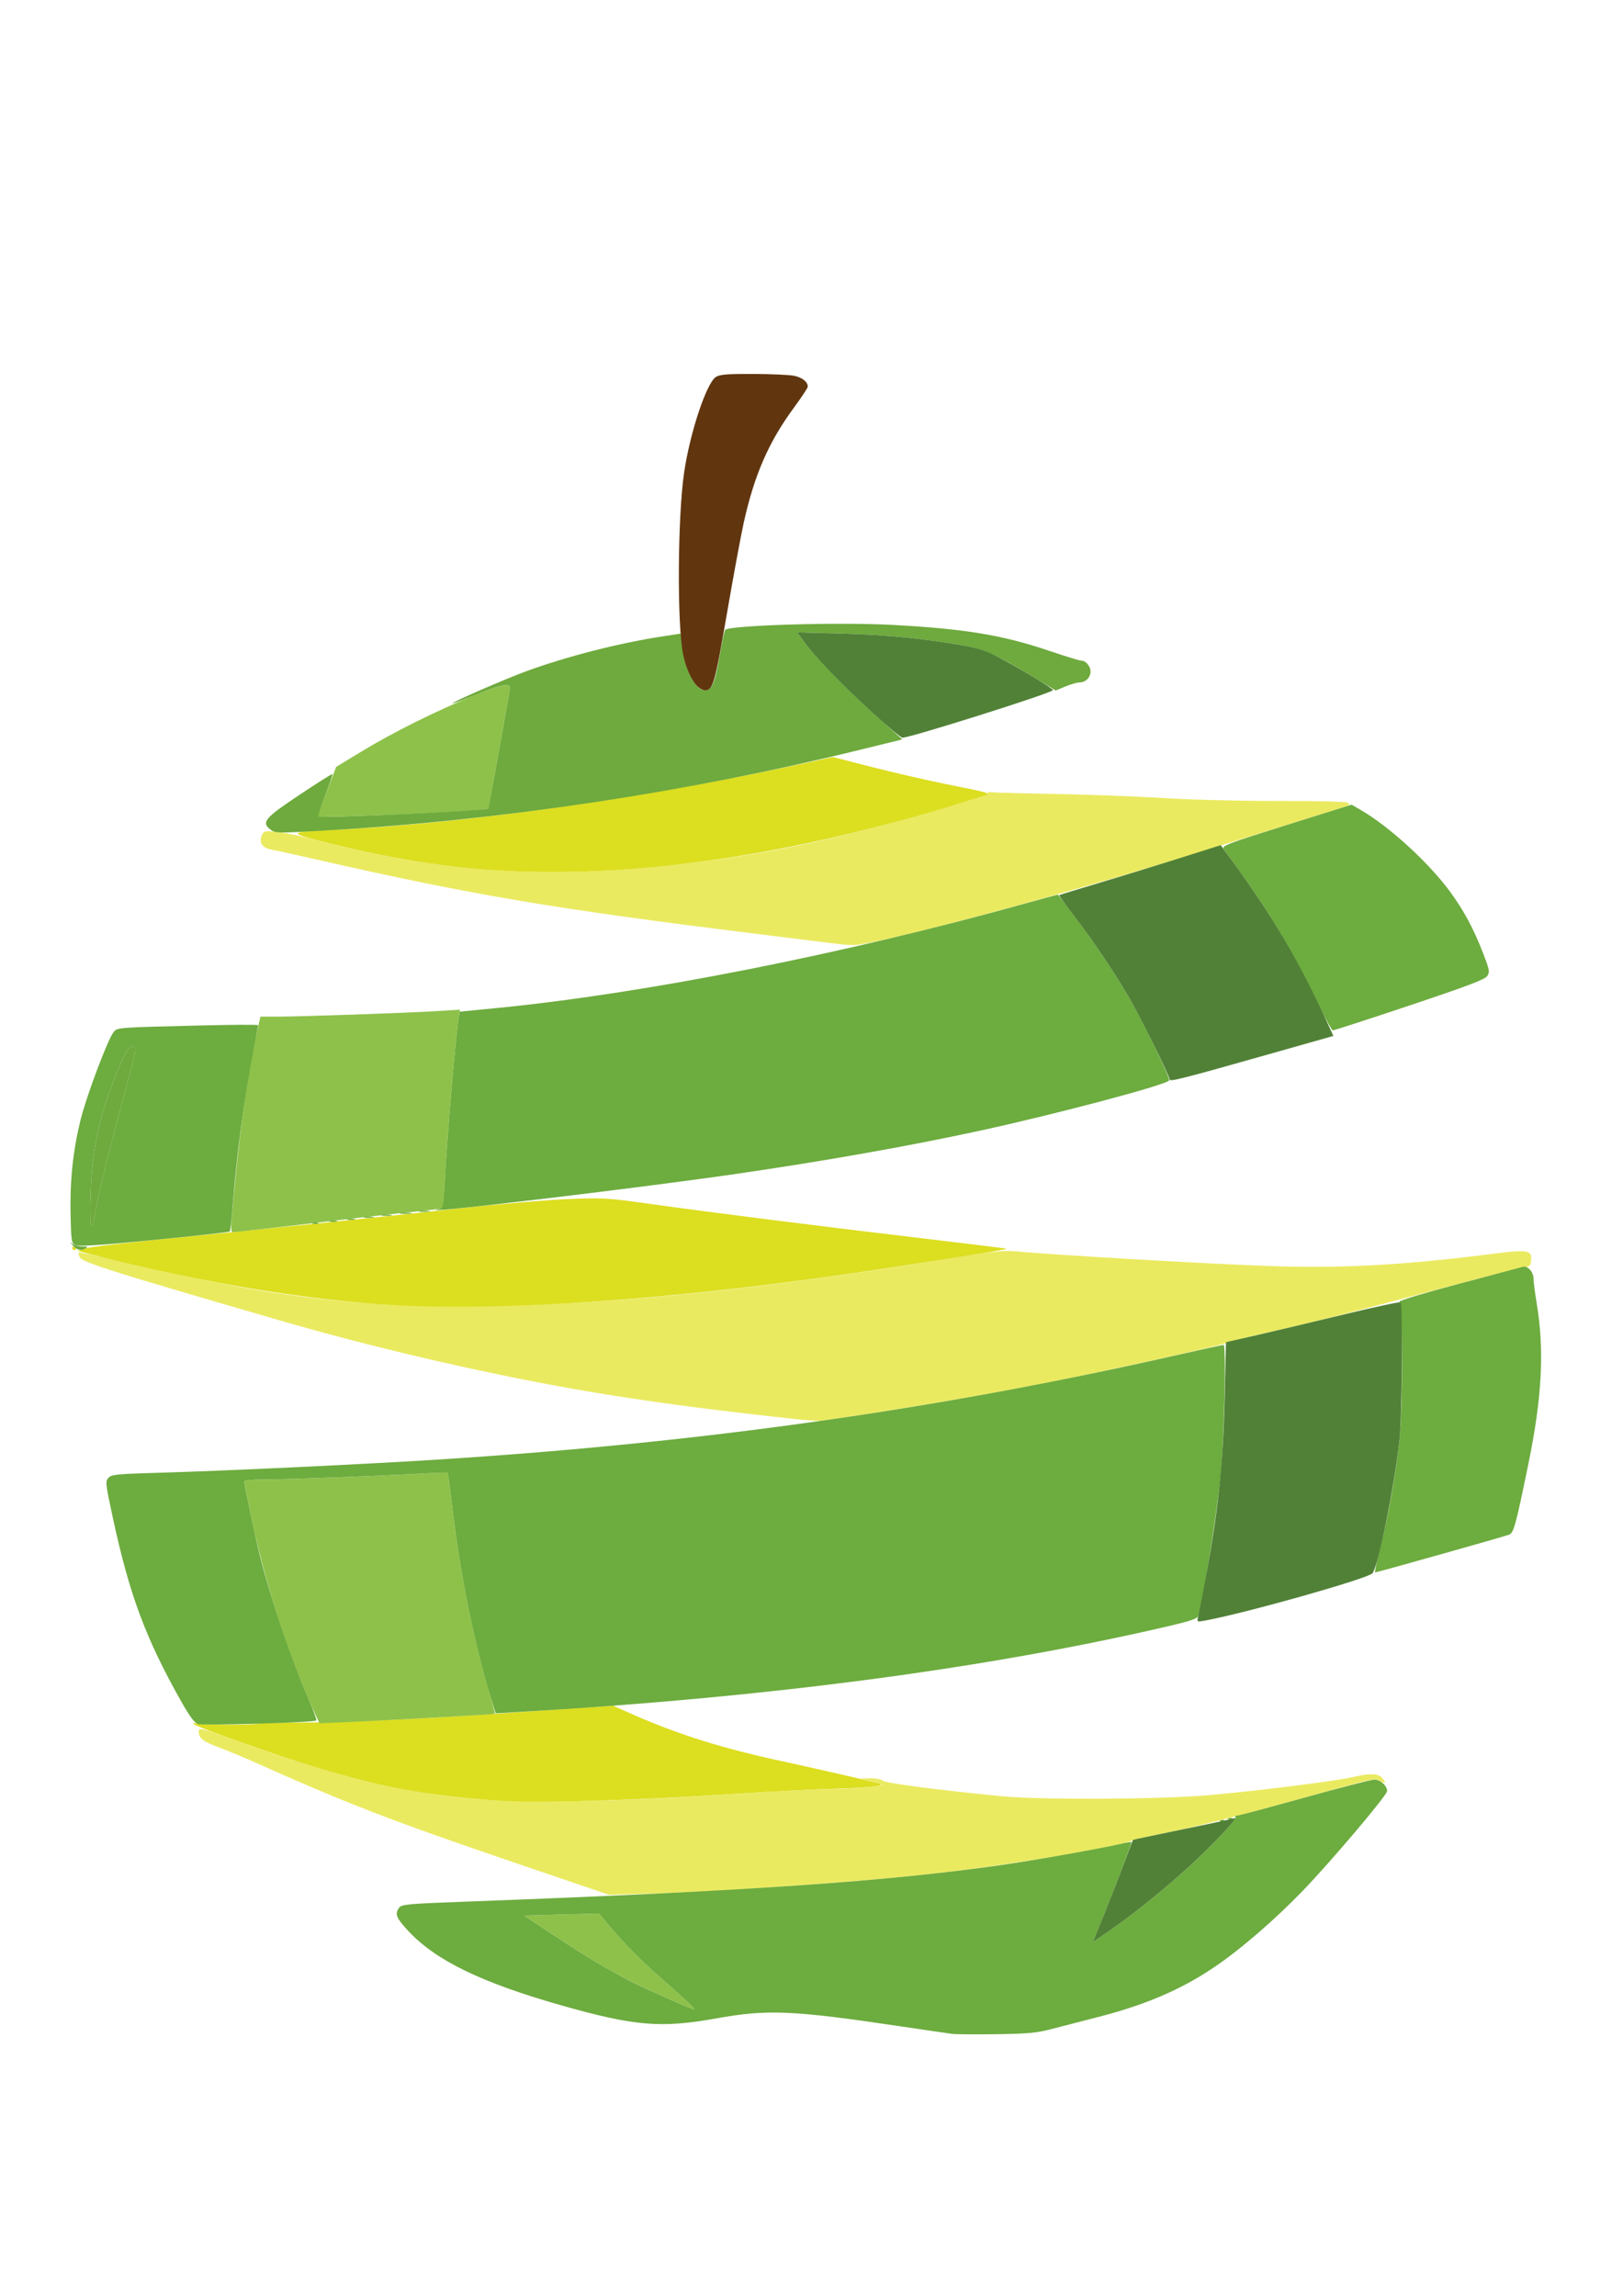 <?xml version="1.0" encoding="UTF-8" standalone="no"?>
<!-- Created with Inkscape (http://www.inkscape.org/) -->

<svg
   width="210mm"
   height="297mm"
   viewBox="0 0 210 297"
   version="1.1"
   id="svg5"
   xml:space="preserve"
   inkscape:version="1.2 (dc2aedaf03, 2022-05-15)"
   sodipodi:docname="logo_rework.svg"
   xmlns:inkscape="http://www.inkscape.org/namespaces/inkscape"
   xmlns:sodipodi="http://sodipodi.sourceforge.net/DTD/sodipodi-0.dtd"
   xmlns="http://www.w3.org/2000/svg"
   xmlns:svg="http://www.w3.org/2000/svg"><sodipodi:namedview
     id="namedview7"
     pagecolor="#505050"
     bordercolor="#eeeeee"
     borderopacity="1"
     inkscape:showpageshadow="0"
     inkscape:pageopacity="0"
     inkscape:pagecheckerboard="0"
     inkscape:deskcolor="#505050"
     inkscape:document-units="mm"
     showgrid="false"
     inkscape:zoom="0.33071229"
     inkscape:cx="538.23219"
     inkscape:cy="335.63917"
     inkscape:window-width="1366"
     inkscape:window-height="705"
     inkscape:window-x="-8"
     inkscape:window-y="-8"
     inkscape:window-maximized="1"
     inkscape:current-layer="g181" /><defs
     id="defs2" /><g
     inkscape:label="Capa 1"
     inkscape:groupmode="layer"
     id="layer1"><g
       id="g181"
       transform="matrix(0.967,0,0,0.967,5.829,10.195)"><path
         style="fill:#ffffff;stroke-width:0.265;fill-opacity:0"
         d="M -7.216,148.217 V 23.334 H 101.263 209.742 V 148.217 273.1 H 101.263 -7.216 Z M 134.865,260.854 c 1.382,-0.365 3.942,-1.026 5.689,-1.468 4.234,-1.072 8.161,-2.465 11.078,-3.93 7.279,-3.656 15.028,-10.537 24.037,-21.347 3.673,-4.407 3.928,-4.783 3.764,-5.556 -0.385,-1.814 -1.293,-2.089 -4.472,-1.351 -2.246,0.521 -12.579,1.818 -19.193,2.409 -6.328,0.566 -22.393,0.655 -27.649,0.153 -8.148,-0.778 -15.63,-1.751 -16.028,-2.086 -0.251,-0.211 -1.088,-0.351 -2.095,-0.351 -0.923,0 -2.818,-0.286 -4.213,-0.635 -1.394,-0.349 -4.321,-1.013 -6.504,-1.474 -8.084,-1.709 -13.272,-3.286 -19.447,-5.911 L 75.995,217.676 78.376,217.476 c 29.655,-2.494 52.867,-5.88 72.231,-10.538 1.31,-0.315 2.99,-0.609 3.733,-0.652 2.603,-0.153 20.485,-4.881 22.857,-6.044 0.364,-0.178 4.591,-1.434 9.393,-2.79 4.802,-1.356 8.987,-2.563 9.299,-2.681 0.626,-0.237 0.897,-1.228 2.588,-9.471 1.36,-6.626 1.832,-10.903 1.671,-15.122 -0.136,-3.556 -0.871,-9.828 -1.24,-10.583 -0.107,-0.218 -0.142,-0.833 -0.078,-1.366 0.186,-1.561 -0.265,-1.651 -5.158,-1.03 -16.526,2.097 -23.608,2.195 -48.753,0.673 -14.155,-0.857 -15.405,-0.952 -15.897,-1.207 -0.23,-0.119 -5.528,-0.821 -11.774,-1.56 -14.063,-1.663 -28.341,-3.471 -35.829,-4.536 -5.65,-0.804 -8.667,-0.944 -13.626,-0.636 -1.164,0.072 2.824,-0.508 8.864,-1.289 31.892,-4.127 49.09,-7.427 71.242,-13.674 22.097,-6.231 24.491,-6.94 24.382,-7.226 -0.07,-0.185 3.74,-1.586 10.095,-3.711 8.074,-2.7 10.29,-3.538 10.599,-4.009 0.357,-0.545 0.311,-0.802 -0.551,-3.033 -0.518,-1.34 -1.387,-3.286 -1.932,-4.324 -2.836,-5.401 -9.048,-11.712 -14.852,-15.087 l -1.69,-0.983 -8.761,0.017 c -5.102,0.01 -11.634,-0.157 -15.64,-0.4 -3.784,-0.229 -10.808,-0.513 -15.61,-0.631 -8.652,-0.212 -8.773,-0.223 -13.361,-1.186 -2.547,-0.535 -6.937,-1.562 -9.756,-2.283 -2.819,-0.721 -5.201,-1.32 -5.292,-1.331 -0.091,-0.011 2.335,-0.668 5.391,-1.46 8.767,-2.272 15.339,-4.324 26.061,-8.136 0.655,-0.233 1.51,-0.487 1.901,-0.564 1.325,-0.262 1.335,-2.376 0.014,-2.677 -0.398,-0.091 -2.45,-0.743 -4.56,-1.449 -6.221,-2.082 -11.33,-2.922 -20.902,-3.438 -5.667,-0.305 -14.346,-0.182 -19.708,0.281 -1.453,0.125 -2.68,0.19 -2.726,0.144 -0.139,-0.139 1.51,-9.525 2.372,-13.505 1.507,-6.958 3.336,-11.236 6.842,-16.001 1.013,-1.377 1.842,-2.634 1.842,-2.792 0,-0.652 -0.763,-1.249 -1.868,-1.462 -0.646,-0.125 -3.114,-0.232 -5.484,-0.238 -3.504,-0.009 -4.428,0.067 -4.95,0.409 -1.256,0.823 -3.446,7.406 -4.238,12.739 -0.505,3.4 -0.874,12.556 -0.717,17.797 l 0.115,3.837 -3.004,0.464 C 75.43,75.732 68.612,77.592 62.104,80.133 55.345,82.773 40.178,90.778 38.694,92.489 c -0.294,0.339 -2.402,1.85 -4.685,3.358 -4.312,2.849 -5.001,3.55 -4.238,4.313 0.4,0.4 0.399,0.432 -0.012,0.432 -0.244,0 -0.58,0.253 -0.745,0.563 -0.485,0.905 0.062,1.756 1.263,1.964 0.552,0.096 3.306,0.699 6.119,1.341 16.54,3.773 25.196,5.379 41.055,7.62 5.638,0.797 24.665,3.209 29.633,3.757 l 1.72,0.19 -3.307,0.743 c -17.852,4.011 -42.468,7.881 -50.139,7.882 -1.164,1.9e-4 -4.319,0.117 -7.011,0.259 -2.692,0.142 -8.189,0.341 -12.216,0.441 -6.647,0.166 -7.332,0.225 -7.441,0.644 -0.11,0.42 -0.819,0.478 -7.893,0.65 -11.178,0.272 -11.122,0.268 -11.622,0.885 -0.722,0.891 -3.621,8.491 -4.359,11.426 -1.003,3.991 -1.438,7.747 -1.44,12.435 -0.002,4.297 0.116,5.292 0.626,5.292 0.169,0 0.433,0.331 0.585,0.735 0.251,0.666 0.657,0.855 4.357,2.024 3.944,1.247 10.153,3.088 22.336,6.624 22.401,6.501 44.804,10.802 68.453,13.142 1.851,0.183 3.337,0.362 3.301,0.398 -0.124,0.124 -14.377,1.936 -20.425,2.597 -16.99,1.856 -45.121,3.644 -67.399,4.282 -5.677,0.163 -6.324,0.228 -6.731,0.677 -0.425,0.47 -0.395,0.753 0.555,5.184 1.724,8.036 3.637,13.939 6.169,19.043 1.901,3.832 4.859,9.059 5.127,9.059 0.129,0 0.234,0.289 0.234,0.643 0,0.915 0.52,1.326 2.705,2.138 1.059,0.393 3.116,1.246 4.571,1.895 13.097,5.842 18.589,7.953 35.698,13.722 l 12.679,4.275 -5.403,0.19 c -21.82,0.767 -23.055,0.838 -23.432,1.354 -0.619,0.847 -0.407,1.378 1.267,3.167 3.67,3.923 9.801,6.89 20.512,9.928 9.679,2.745 13.283,3.048 20.592,1.73 6.914,-1.246 10.197,-1.108 24.606,1.036 3.347,0.498 6.502,0.959 7.011,1.024 0.509,0.065 3.188,0.085 5.953,0.043 4.371,-0.065 5.355,-0.162 7.541,-0.739 z"
         id="path197" /><path
         style="fill:#eaea61;stroke-width:0.265"
         d="m 63.163,238.759 c -16.96,-5.774 -22.456,-7.896 -35.322,-13.635 -1.455,-0.649 -3.512,-1.502 -4.571,-1.895 -2.163,-0.803 -2.705,-1.224 -2.705,-2.098 0,-0.587 0.126,-0.558 4.696,1.087 6.383,2.298 13.196,4.434 17.559,5.505 12.487,3.066 23.257,3.43 49.976,1.69 4.584,-0.299 10.12,-0.579 12.303,-0.622 3.938,-0.079 7.15,-0.354 6.911,-0.593 -0.068,-0.068 -0.758,-0.279 -1.533,-0.468 l -1.409,-0.344 1.302,-0.029 c 0.737,-0.017 1.483,0.123 1.72,0.322 0.399,0.335 7.88,1.309 16.028,2.086 5.256,0.502 21.32,0.412 27.649,-0.153 6.615,-0.591 16.947,-1.888 19.193,-2.409 2.309,-0.536 3.379,-0.514 3.917,0.08 0.628,0.694 0.541,0.861 -0.237,0.457 -0.808,-0.419 -0.259,-0.538 -10.041,2.182 -9.49,2.639 -14.248,3.84 -19.134,4.831 -2.083,0.422 -3.908,0.842 -4.055,0.933 -1.171,0.724 -15.759,3.184 -25.627,4.323 -10.124,1.168 -28.937,2.505 -39.423,2.802 l -4.895,0.139 z m 36.909,-59.487 c -19.121,-2.097 -30.074,-3.835 -44.979,-7.138 -8.144,-1.804 -16.163,-3.848 -23.812,-6.068 C 9.133,159.639 5.009,158.339 4.651,157.669 4.503,157.393 4.444,157.106 4.519,157.031 c 0.075,-0.075 2.138,0.348 4.585,0.939 19.596,4.737 30.692,6.2 47.047,6.203 17.75,0.003 38.332,-2.02 65.32,-6.42 6.348,-1.035 6.687,-1.063 9.525,-0.803 4.647,0.427 24.195,1.555 32.068,1.85 10.192,0.382 18.328,-0.044 30.608,-1.602 4.772,-0.606 5.307,-0.514 5.171,0.886 -0.07,0.721 -0.193,0.846 -0.886,0.901 -0.442,0.035 -5.496,1.322 -11.231,2.86 -12.153,3.259 -16.876,4.456 -23.419,5.936 -2.619,0.592 -4.959,1.189 -5.199,1.325 -0.568,0.323 -16.627,3.879 -24.435,5.409 -8.731,1.712 -19.907,3.593 -29.766,5.01 -0.364,0.052 -2.09,-0.062 -3.836,-0.253 z m 6.085,-63.521 c -0.437,-0.059 -5.616,-0.703 -11.509,-1.431 -26.509,-3.275 -37.655,-5.162 -58.253,-9.86 -2.813,-0.642 -5.559,-1.244 -6.103,-1.338 -1.21,-0.21 -1.72,-0.965 -1.289,-1.909 0.277,-0.607 0.369,-0.628 2.078,-0.463 0.983,0.095 3.276,0.573 5.095,1.063 12.922,3.478 25.63,4.825 38.629,4.094 14.666,-0.824 27.42,-3.082 42.711,-7.562 7.974,-2.336 9.029,-2.685 8.596,-2.841 -0.206,-0.074 0.161,-0.094 0.816,-0.045 0.655,0.05 4.584,0.151 8.731,0.225 4.147,0.074 10.458,0.316 14.023,0.537 3.736,0.232 10.283,0.397 15.452,0.389 5.74,-0.008 9.066,0.084 9.239,0.256 0.182,0.182 0.148,0.312 -0.106,0.403 -0.458,0.164 -13.101,4.113 -21.939,6.853 -17.667,5.477 -41.676,11.866 -44.251,11.776 -0.619,-0.022 -1.483,-0.088 -1.919,-0.147 z"
         id="path195" /><path
         style="fill:#dcde20;stroke-width:0.265"
         d="m 60.517,230.328 c -9.455,-0.649 -15.104,-1.675 -24.033,-4.366 -5.2,-1.567 -16.21,-5.445 -16.581,-5.839 -0.185,-0.197 -0.105,-0.224 0.265,-0.09 0.562,0.204 8.019,0.213 8.347,0.01 0.107,-0.066 2.618,-0.129 5.581,-0.14 5.853,-0.022 17.074,-0.528 26.289,-1.185 3.201,-0.228 8.023,-0.562 10.716,-0.742 l 4.895,-0.327 2.646,1.168 c 6.067,2.679 12.02,4.544 19.976,6.258 3.787,0.816 10.95,2.452 12.965,2.961 1.21,0.306 -1.142,0.589 -5.953,0.717 -2.474,0.066 -8.308,0.365 -12.965,0.664 -14.902,0.958 -26.611,1.289 -32.147,0.909 z M 47.685,164.099 c -12.284,-0.623 -26.315,-2.933 -41.494,-6.83 l -1.807,-0.464 0.881,-0.318 c 0.484,-0.175 5.167,-0.74 10.406,-1.255 13.884,-1.367 28.829,-2.915 39.687,-4.111 5.239,-0.577 11.787,-1.139 14.552,-1.249 4.807,-0.191 5.293,-0.162 11.113,0.654 8.151,1.143 22.384,2.942 36.242,4.581 6.254,0.74 11.4,1.374 11.435,1.409 0.112,0.112 -13.511,2.264 -22.013,3.478 -23.266,3.321 -44.848,4.823 -59.002,4.105 z M 3.632,156.404 c 0,-0.154 0.119,-0.207 0.265,-0.117 0.146,0.09 0.265,0.216 0.265,0.28 0,0.064 -0.119,0.117 -0.265,0.117 -0.146,0 -0.265,-0.126 -0.265,-0.28 z M 61.972,105.972 c -8.025,-0.386 -16.408,-1.718 -25.118,-3.992 -4.306,-1.124 -4.215,-1.218 1.438,-1.485 18.013,-0.85 42.32,-4.311 64.445,-9.178 l 2.665,-0.586 5.273,1.347 c 2.9,0.741 7.356,1.768 9.903,2.284 6.642,1.344 6.214,1.171 4.366,1.763 -23.051,7.384 -44.484,10.735 -62.971,9.847 z"
         id="path193" /><path
         style="fill:#8ec14a;stroke-width:0.265"
         d="m 83.403,256.861 c -5.842,-2.571 -8.987,-4.31 -15.081,-8.344 l -4.233,-2.802 5.027,-0.135 5.027,-0.135 0.526,0.664 c 1.634,2.064 4.55,5.132 6.651,6.998 1.32,1.173 3.163,2.811 4.094,3.64 0.932,0.829 1.575,1.508 1.429,1.509 -0.146,8e-4 -1.693,-0.627 -3.44,-1.395 z M 35.807,218.017 c -3.341,-7.331 -6.37,-16.768 -8.207,-25.571 -0.523,-2.504 -0.95,-4.669 -0.95,-4.811 0,-0.151 1.109,-0.258 2.67,-0.258 2.966,0 15.011,-0.448 20.746,-0.771 2.037,-0.115 3.745,-0.176 3.795,-0.135 0.05,0.041 0.319,2.006 0.597,4.367 1.002,8.497 2.725,17.279 4.748,24.195 0.585,2 1.03,3.666 0.989,3.702 -0.084,0.074 -13.604,0.829 -19.584,1.093 l -3.899,0.172 z M 24.937,152.781 c 0.954,-11.106 2.153,-19.8 3.594,-26.061 l 0.289,-1.257 h 2.292 c 3.082,0 17.686,-0.508 21.414,-0.745 l 2.989,-0.19 -0.143,0.931 c -0.453,2.949 -1.598,16.309 -1.886,22.02 l -0.183,3.627 -1.089,0.143 c -0.599,0.078 -2.875,0.326 -5.058,0.551 -2.183,0.225 -6.35,0.697 -9.26,1.05 -5.525,0.67 -12.449,1.453 -12.853,1.453 -0.129,0 -0.176,-0.685 -0.105,-1.521 z M 36.44,98.697 c 0,-0.054 0.566,-1.571 1.257,-3.371 l 1.257,-3.274 3.44,-2.089 c 4.199,-2.55 10.133,-5.499 15.065,-7.487 3.655,-1.473 4.806,-1.7 4.749,-0.934 -0.016,0.218 -0.671,3.931 -1.455,8.251 l -1.426,7.854 -1.191,0.149 c -2.603,0.327 -21.696,1.119 -21.696,0.901 z"
         id="path191" /><path
         style="fill:#6dac3f;stroke-width:0.265"
         d="m 121.371,261.55 c -0.509,-0.065 -3.664,-0.526 -7.011,-1.024 -14.409,-2.144 -17.692,-2.282 -24.606,-1.036 -7.309,1.318 -10.914,1.015 -20.592,-1.73 -10.711,-3.038 -16.842,-6.005 -20.512,-9.928 -1.674,-1.789 -1.886,-2.321 -1.268,-3.167 0.328,-0.449 1.135,-0.519 9.591,-0.833 36.709,-1.361 55.582,-2.658 71.145,-4.89 4.065,-0.583 13.11,-2.184 15.599,-2.761 0.867,-0.201 1.611,-0.331 1.653,-0.289 0.076,0.076 -2.431,6.638 -4.233,11.082 l -0.94,2.317 2.295,-1.589 c 3.132,-2.168 6.638,-4.98 10.248,-8.217 3.291,-2.951 6.812,-6.697 6.546,-6.963 -0.092,-0.092 0.002,-0.167 0.208,-0.167 0.206,-3e-5 4.244,-1.078 8.974,-2.395 4.729,-1.317 8.946,-2.408 9.37,-2.423 0.788,-0.028 1.743,0.809 1.743,1.527 0,0.549 -7.46,9.368 -11.257,13.308 -3.814,3.957 -8.432,7.94 -11.95,10.305 -4.5,3.026 -9.287,5.056 -15.818,6.71 -1.746,0.442 -4.306,1.103 -5.689,1.468 -2.186,0.577 -3.169,0.674 -7.541,0.739 -2.765,0.041 -5.444,0.022 -5.953,-0.043 z m -35.957,-4.802 c -0.932,-0.829 -2.774,-2.467 -4.094,-3.64 -2.101,-1.866 -5.017,-4.935 -6.651,-6.998 l -0.526,-0.664 -5.027,0.135 -5.027,0.135 4.233,2.802 c 4.263,2.821 7.017,4.463 10.186,6.073 2.234,1.135 7.993,3.668 8.334,3.666 0.146,-7.9e-4 -0.498,-0.68 -1.429,-1.509 z m 71.891,-23.781 c 0.191,-0.076 0.419,-0.067 0.507,0.021 0.088,0.088 -0.068,0.15 -0.347,0.139 -0.308,-0.013 -0.371,-0.075 -0.16,-0.16 z m 1.058,-0.265 c 0.191,-0.076 0.419,-0.067 0.507,0.021 0.088,0.088 -0.068,0.15 -0.347,0.139 -0.308,-0.013 -0.371,-0.075 -0.16,-0.16 z M 20.448,220.102 c -0.441,-0.148 -1.106,-1.039 -2.148,-2.879 -4.823,-8.519 -7.022,-14.422 -9.265,-24.877 -0.951,-4.43 -0.981,-4.714 -0.555,-5.184 0.407,-0.449 1.054,-0.515 6.731,-0.677 8.764,-0.251 27.446,-1.134 37.369,-1.766 35.255,-2.245 66.641,-6.673 98.538,-13.901 3.482,-0.789 6.445,-1.435 6.585,-1.435 0.379,0 0.026,13.736 -0.465,18.095 -0.671,5.957 -2.302,16.027 -2.947,18.192 -0.094,0.316 -1.089,0.66 -3.626,1.254 -24.515,5.739 -53.748,9.611 -87.282,11.562 l -3.088,0.18 -0.563,-1.821 c -2.289,-7.397 -4.176,-16.702 -5.274,-26.008 -0.278,-2.362 -0.547,-4.327 -0.597,-4.367 -0.05,-0.041 -1.758,0.02 -3.795,0.135 -5.735,0.323 -17.78,0.771 -20.746,0.771 -1.522,0 -2.67,0.109 -2.67,0.253 0,0.428 1.589,7.962 2.131,10.104 1.472,5.817 4.194,13.823 6.456,18.988 0.663,1.515 1.136,2.825 1.05,2.91 -0.258,0.259 -15.151,0.702 -15.84,0.471 z M 178.698,196.351 c 0.989,-3.866 1.985,-9.418 2.511,-14.002 0.467,-4.07 0.481,-18.462 0.019,-18.748 -0.182,-0.113 3.291,-1.157 7.944,-2.389 4.547,-1.204 8.403,-2.23 8.568,-2.28 0.618,-0.188 1.419,0.678 1.424,1.537 0.003,0.465 0.186,1.916 0.407,3.226 1.069,6.325 0.751,12.62 -1.093,21.605 -1.691,8.243 -1.962,9.234 -2.588,9.471 -0.715,0.271 -17.71,5.057 -17.921,5.047 -0.086,-0.004 0.242,-1.565 0.73,-3.468 z M 4.071,156.027 c -0.538,-0.268 -0.576,-0.5 -0.655,-3.981 -0.104,-4.587 0.307,-8.556 1.314,-12.686 0.781,-3.207 3.655,-10.854 4.445,-11.83 0.499,-0.617 0.448,-0.613 11.589,-0.884 4.256,-0.103 7.739,-0.121 7.739,-0.038 0,0.083 -0.235,1.377 -0.523,2.876 -1.362,7.101 -2.36,14.51 -2.891,21.463 -0.131,1.72 -0.302,3.19 -0.379,3.268 -0.077,0.077 -4.624,0.581 -10.104,1.119 -7.47,0.733 -10.106,0.907 -10.535,0.694 z m 2.708,-4.662 c 0.333,-2.173 1.511,-6.924 4.094,-16.51 1.216,-4.513 1.365,-5.306 1.008,-5.387 -0.632,-0.145 -1.166,0.69 -2.364,3.703 -2.333,5.867 -3.229,10.084 -3.434,16.17 -0.155,4.605 0.159,5.521 0.695,2.024 z M 35.845,153.069 c 0.182,-0.073 0.48,-0.073 0.661,0 0.182,0.073 0.033,0.133 -0.331,0.133 -0.364,0 -0.513,-0.06 -0.331,-0.133 z m 2.249,-0.272 c 0.255,-0.067 0.671,-0.067 0.926,0 0.255,0.067 0.046,0.121 -0.463,0.121 -0.509,0 -0.718,-0.054 -0.463,-0.121 z m 2.381,-0.265 c 0.255,-0.067 0.671,-0.067 0.926,0 0.255,0.067 0.046,0.121 -0.463,0.121 -0.509,0 -0.718,-0.054 -0.463,-0.121 z m 2.249,-0.269 c 0.327,-0.063 0.863,-0.063 1.191,0 0.327,0.063 0.06,0.115 -0.595,0.115 -0.655,0 -0.923,-0.052 -0.595,-0.115 z m 2.381,-0.265 c 0.327,-0.063 0.863,-0.063 1.191,0 0.327,0.063 0.06,0.115 -0.595,0.115 -0.655,0 -0.923,-0.052 -0.595,-0.115 z m 2.517,-0.268 c 0.402,-0.061 0.997,-0.059 1.323,0.004 0.325,0.063 -0.004,0.113 -0.731,0.111 -0.728,-0.002 -0.994,-0.053 -0.592,-0.114 z M 50.132,151.47 c 0.327,-0.063 0.863,-0.063 1.191,0 0.327,0.063 0.06,0.115 -0.595,0.115 -0.655,0 -0.923,-0.052 -0.595,-0.115 z m 2.611,-0.26 c 0.527,-0.104 0.571,-0.326 0.743,-3.734 0.287,-5.682 1.463,-19.432 1.871,-21.883 l 0.133,-0.796 4.829,-0.472 c 19.883,-1.943 46.593,-7.225 70.974,-14.036 2.328,-0.65 4.244,-1.164 4.257,-1.14 0.013,0.023 0.977,1.293 2.142,2.821 2.534,3.323 5.258,7.38 7.351,10.947 1.897,3.233 5.502,10.672 5.367,11.076 -0.186,0.557 -15.375,4.586 -25.6,6.791 -9.499,2.048 -20.446,3.987 -32.147,5.692 -13.469,1.963 -44.618,5.657 -39.921,4.734 z m 116.735,-29.134 c -2.808,-5.716 -5.761,-10.674 -9.217,-15.477 -1.235,-1.717 -2.389,-3.324 -2.563,-3.572 -0.288,-0.409 0.49,-0.704 8.404,-3.186 l 8.722,-2.735 1.253,0.727 c 3.767,2.187 9.004,6.969 11.858,10.829 1.865,2.522 3.21,5.017 4.489,8.329 0.86,2.228 0.908,2.488 0.552,3.031 -0.307,0.468 -2.509,1.304 -10.399,3.946 -5.505,1.843 -10.128,3.344 -10.274,3.335 -0.146,-0.009 -1.417,-2.362 -2.825,-5.228 z"
         id="path189" /><path
         style="fill:#6eaa3d;stroke-width:0.265"
         d="m 3.739,156.093 c -0.431,-0.505 -0.435,-0.537 -0.032,-0.225 0.26,0.201 0.85,0.355 1.312,0.342 0.611,-0.017 0.735,0.043 0.454,0.221 -0.632,0.4 -1.199,0.289 -1.734,-0.338 z m 2.345,-6.751 c 0.205,-6.087 1.101,-10.304 3.434,-16.17 1.198,-3.012 1.731,-3.848 2.364,-3.703 0.357,0.082 0.208,0.874 -1.008,5.387 -2.583,9.586 -3.762,14.337 -4.094,16.51 -0.535,3.498 -0.85,2.581 -0.695,-2.024 z M 30.079,100.372 c -1.146,-0.928 -0.62,-1.534 4.012,-4.611 2.356,-1.566 4.322,-2.809 4.369,-2.762 0.047,0.047 -0.386,1.321 -0.962,2.831 -0.576,1.51 -0.998,2.795 -0.938,2.854 0.272,0.272 22.574,-0.764 22.744,-1.057 0.07,-0.121 2.872,-15.64 2.904,-16.085 0.054,-0.752 -1.08,-0.55 -4.342,0.774 -1.8,0.731 -3.31,1.29 -3.357,1.243 -0.138,-0.138 6.971,-3.235 9.844,-4.288 5.445,-1.996 12.42,-3.781 18.29,-4.681 l 2.415,-0.37 0.173,1.69 c 0.309,3.017 1.792,5.896 3.036,5.896 0.946,0 1.354,-0.923 1.968,-4.45 0.332,-1.909 0.677,-3.544 0.766,-3.633 0.624,-0.624 15.184,-1.055 22.432,-0.664 9.638,0.519 14.735,1.363 20.934,3.466 2.127,0.722 4.054,1.312 4.281,1.312 0.609,0 1.244,0.743 1.244,1.455 0,0.792 -0.655,1.455 -1.439,1.455 -0.334,0 -1.197,0.245 -1.917,0.544 l -1.309,0.544 -2.893,-1.76 c -5.092,-3.098 -6.733,-3.813 -10.008,-4.365 -5.366,-0.905 -10.02,-1.345 -15.882,-1.502 l -5.8,-0.155 0.905,1.27 c 1.37,1.923 5.761,6.434 9.666,9.929 l 3.492,3.125 -5.994,1.469 c -23.18,5.68 -47.831,9.378 -71.574,10.738 -6.21,0.356 -6.361,0.351 -7.059,-0.214 z"
         id="path187" /><path
         style="fill:#518137;stroke-width:0.265"
         d="m 141.741,245.458 c 0.85,-2.108 2.048,-5.175 2.663,-6.815 0.615,-1.64 1.138,-3.008 1.162,-3.041 0.024,-0.033 2.981,-0.66 6.572,-1.395 3.59,-0.735 6.739,-1.416 6.997,-1.515 0.781,-0.297 -3.174,3.902 -6.395,6.792 -3.61,3.237 -7.116,6.049 -10.248,8.217 l -2.295,1.589 z m 12.522,-39.61 c 0.082,-0.337 0.51,-2.519 0.95,-4.847 1.743,-9.22 2.409,-15.488 2.63,-24.724 l 0.173,-7.262 4.366,-0.998 c 2.401,-0.549 7.618,-1.788 11.593,-2.753 3.975,-0.965 7.306,-1.676 7.402,-1.58 0.321,0.321 0.195,15.515 -0.154,18.531 -0.747,6.467 -2.829,16.715 -3.598,17.708 -0.543,0.701 -17.067,5.369 -22.487,6.352 -0.975,0.177 -1.018,0.156 -0.876,-0.428 z m -3.788,-71.959 c 0,-0.49 -3.88,-8.328 -5.432,-10.973 -2.119,-3.611 -4.845,-7.664 -7.332,-10.902 -1.155,-1.503 -2.059,-2.764 -2.009,-2.803 0.049,-0.039 2.352,-0.744 5.117,-1.566 2.765,-0.823 7.606,-2.311 10.758,-3.308 l 5.731,-1.812 1.569,2.142 c 5.172,7.063 8.767,13.134 12.333,20.829 l 1.181,2.548 -8.509,2.411 c -11.534,3.268 -13.404,3.747 -13.404,3.434 z M 110.656,84.757 c -4.09,-3.738 -7.717,-7.497 -9.107,-9.438 l -0.905,-1.264 5.8,0.155 c 5.863,0.157 10.517,0.597 15.884,1.502 2.199,0.371 3.431,0.743 4.885,1.475 2.524,1.271 7.653,4.352 7.653,4.597 0,0.343 -19.129,6.387 -20.148,6.366 -0.197,-0.004 -2.024,-1.531 -4.062,-3.393 z"
         id="path185" /><path
         style="fill:#61360f;stroke-width:0.265"
         d="m 87.217,81.211 c -0.766,-0.797 -1.509,-2.489 -1.849,-4.211 -0.815,-4.13 -0.727,-18.47 0.148,-24.367 0.792,-5.334 2.982,-11.916 4.238,-12.739 0.521,-0.342 1.446,-0.418 4.95,-0.409 2.37,0.006 4.838,0.114 5.484,0.238 1.105,0.213 1.868,0.81 1.868,1.462 0,0.158 -0.829,1.415 -1.842,2.792 -3.378,4.591 -5.289,8.96 -6.716,15.354 -0.375,1.681 -1.397,7.204 -2.271,12.273 -1.624,9.423 -1.85,10.203 -2.959,10.203 -0.263,0 -0.735,-0.268 -1.05,-0.595 z"
         id="path183" /></g></g></svg>
